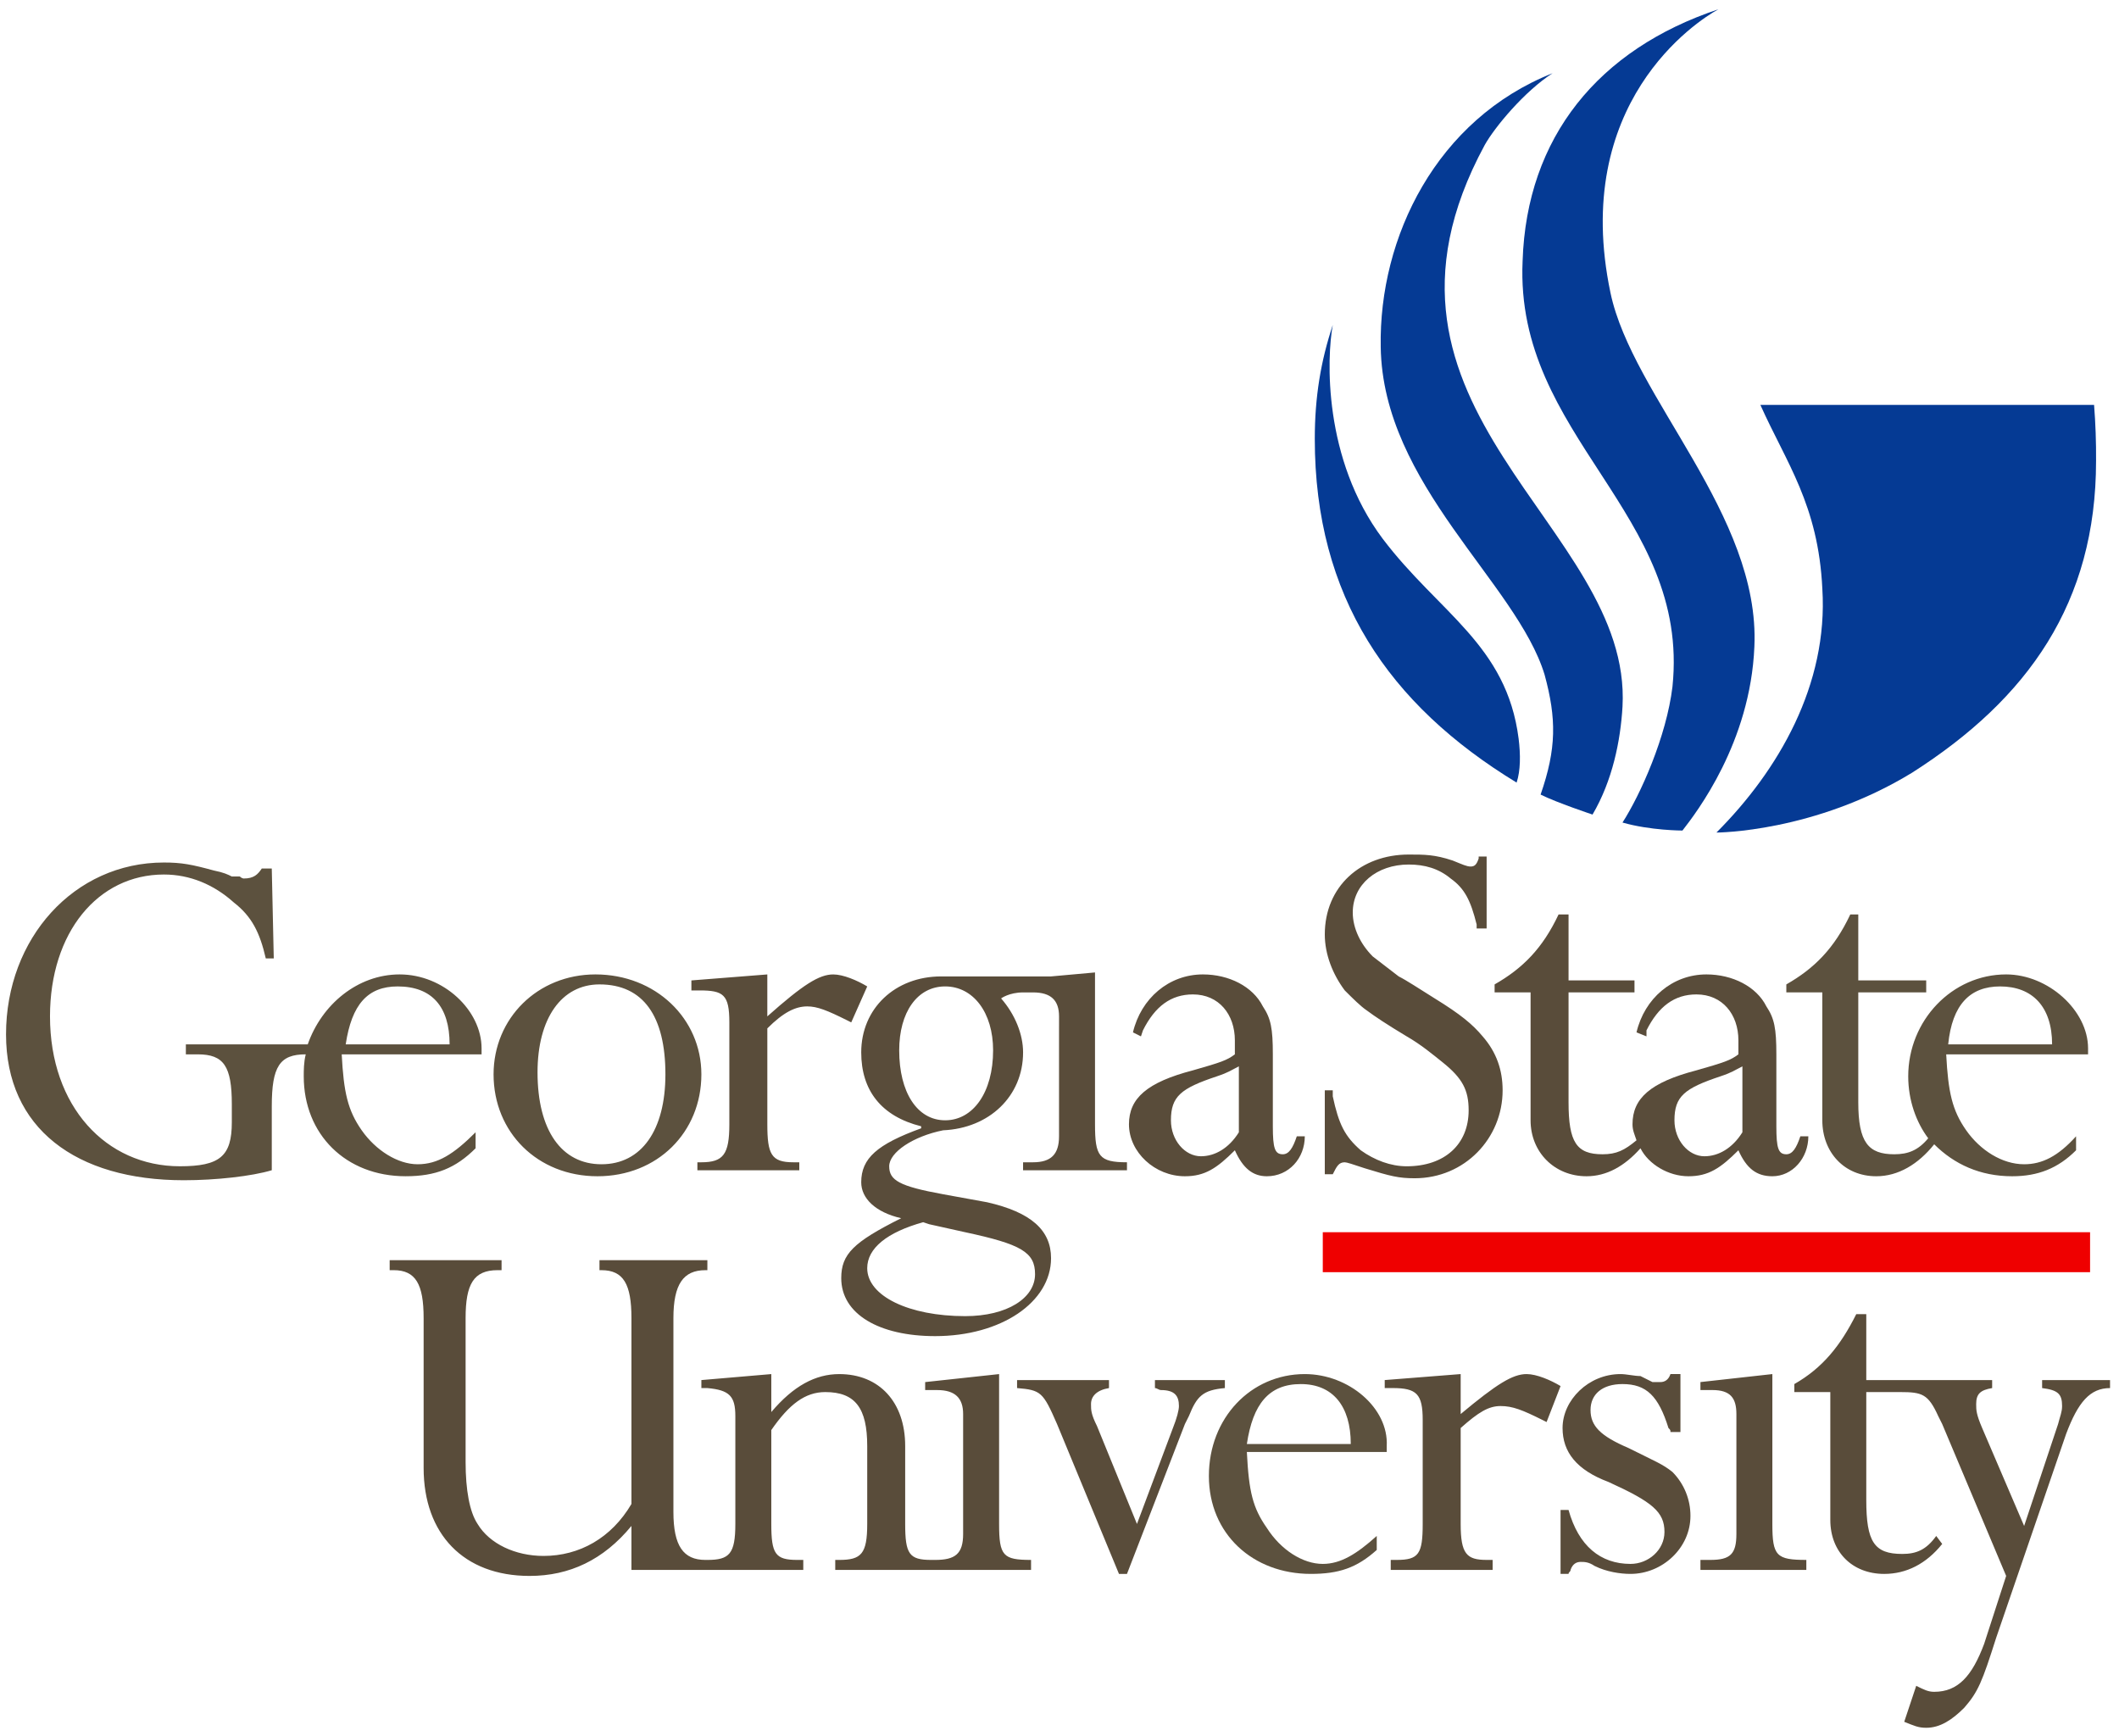 <svg xmlns="http://www.w3.org/2000/svg" width="177" height="145" viewBox="0 0 177 145">
  <g fill="none">
    <path fill="#594C3A" d="M64.094,84.893 C67.098,82.223 68.433,81.389 69.602,81.389 C70.436,81.389 71.604,81.889 72.439,82.391 L71.104,85.395 L70.771,85.227 C69.102,84.393 68.267,84.059 67.433,84.059 C66.432,84.059 65.431,84.561 64.095,85.895 L64.095,93.907 C64.095,96.411 64.428,97.079 66.265,97.079 L66.765,97.079 L66.765,97.745 L58.253,97.745 L58.253,97.079 L58.586,97.079 C60.422,97.079 60.922,96.411 60.922,93.907 L60.922,85.395 C60.922,83.059 60.422,82.725 58.419,82.725 L57.752,82.725 L57.752,81.889 L64.094,81.389 L64.094,84.893 L64.094,84.893 Z M124.178,77.549 L123.344,77.549 L123.344,77.217 C122.844,75.214 122.344,74.212 121.174,73.377 C120.174,72.543 119.004,72.209 117.67,72.209 C115,72.209 112.996,73.878 112.996,76.215 C112.996,77.549 113.664,78.885 114.666,79.887 C115.332,80.387 116.168,81.055 116.834,81.555 C117.502,81.889 118.504,82.557 119.84,83.391 C122.01,84.727 123.01,85.561 123.846,86.563 C125.014,87.899 125.514,89.401 125.514,91.069 C125.514,95.075 122.344,98.413 118.17,98.413 C116.834,98.413 116.168,98.247 113.998,97.579 C112.996,97.245 112.496,97.079 112.328,97.079 C111.828,97.079 111.66,97.413 111.326,98.079 L110.66,98.079 L110.66,91.069 L111.326,91.069 L111.326,91.571 C111.828,93.907 112.328,94.909 113.664,96.077 C114.832,96.911 116.168,97.413 117.502,97.413 C120.674,97.413 122.676,95.577 122.676,92.739 C122.676,91.069 122.176,90.069 120.506,88.733 C119.672,88.065 118.67,87.231 117.502,86.563 C115.834,85.561 114.832,84.893 114.164,84.393 C113.664,84.059 112.996,83.391 112.328,82.725 C111.326,81.389 110.66,79.719 110.66,78.051 C110.66,74.045 113.664,71.375 117.67,71.375 C119.004,71.375 119.84,71.375 121.342,71.875 C122.176,72.209 122.51,72.376 122.844,72.376 C123.178,72.376 123.344,72.209 123.512,71.709 L123.512,71.542 L124.178,71.542 L124.178,77.549 L124.178,77.549 Z M108.99,94.908 C108.99,96.744 107.656,98.246 105.82,98.246 C104.65,98.246 103.816,97.578 103.148,96.076 C101.646,97.578 100.644,98.246 98.976,98.246 C96.472,98.246 94.302,96.242 94.302,93.906 C94.302,91.736 95.804,90.4 99.644,89.4 C101.98,88.732 102.48,88.566 103.148,88.064 L103.148,86.896 C103.148,84.726 101.814,83.058 99.644,83.058 C97.808,83.058 96.472,84.058 95.47,86.062 L95.304,86.562 L94.636,86.228 C95.304,83.39 97.64,81.388 100.478,81.388 C102.648,81.388 104.65,82.39 105.486,84.058 C106.154,85.06 106.32,85.894 106.32,88.064 L106.32,94.072 C106.32,95.91 106.486,96.41 107.154,96.41 C107.656,96.41 107.988,95.91 108.322,94.908 L108.99,94.908 L108.99,94.908 Z M103.482,89.066 C102.814,89.4 102.648,89.566 101.646,89.9 C98.642,90.902 97.808,91.57 97.808,93.572 C97.808,95.242 98.976,96.576 100.312,96.576 C101.48,96.576 102.648,95.91 103.482,94.574 L103.482,89.066 L103.482,89.066 Z M88.461,85.729 L88.461,94.909 C88.461,96.411 87.794,97.079 86.291,97.079 L85.457,97.079 L85.457,97.745 L94.136,97.745 L94.136,97.079 C91.798,97.079 91.466,96.577 91.466,93.907 L91.466,81.223 L87.793,81.555 L78.614,81.555 C74.775,81.555 71.938,84.227 71.938,87.899 C71.938,91.069 73.607,93.239 76.945,94.073 L76.945,94.241 C73.273,95.577 71.938,96.745 71.938,98.747 C71.938,100.083 73.106,101.251 75.276,101.751 C71.27,103.755 70.269,104.757 70.269,106.759 C70.269,109.763 73.44,111.599 78.114,111.599 C83.621,111.599 87.794,108.761 87.794,105.089 C87.794,102.753 86.125,101.251 82.453,100.417 L78.781,99.749 C75.11,99.081 74.275,98.581 74.275,97.413 C74.275,96.243 76.277,94.909 78.781,94.407 C82.62,94.241 85.458,91.571 85.458,87.899 C85.458,86.397 84.79,84.727 83.622,83.391 C83.622,83.391 84.29,82.891 85.458,82.891 L86.292,82.891 C87.794,82.891 88.462,83.559 88.462,84.893 L88.462,85.729 L88.461,85.729 L88.461,85.729 Z M77.613,102.252 L80.617,102.92 C85.29,103.92 86.458,104.588 86.458,106.424 C86.458,108.426 84.122,109.93 80.617,109.93 C75.944,109.93 72.439,108.26 72.439,105.924 C72.439,104.254 74.108,102.92 77.112,102.084 L77.613,102.252 L77.613,102.252 Z M78.948,93.572 C76.612,93.572 75.11,91.236 75.11,87.73 C75.11,84.56 76.612,82.39 78.948,82.39 C81.285,82.39 82.954,84.56 82.954,87.73 C82.954,91.236 81.285,93.572 78.948,93.572 Z"/>
    <path fill="#594C3A" d="M150.383,94.908 C150.049,95.91 149.715,96.41 149.213,96.41 C148.547,96.41 148.379,95.91 148.379,94.072 L148.379,88.064 C148.379,85.894 148.213,85.06 147.545,84.058 C146.711,82.39 144.707,81.388 142.537,81.388 C139.701,81.388 137.363,83.39 136.697,86.228 L137.531,86.562 L137.531,86.062 C138.533,84.058 139.867,83.058 141.703,83.058 C143.873,83.058 145.209,84.726 145.209,86.896 L145.209,88.064 C144.541,88.566 144.039,88.732 141.703,89.4 C137.865,90.4 136.363,91.736 136.363,93.906 C136.363,94.406 136.529,94.74 136.697,95.242 C135.695,96.076 135.027,96.41 133.859,96.41 C131.689,96.41 131.021,95.408 131.021,92.07 L131.021,82.89 L136.529,82.89 L136.529,81.888 L131.021,81.888 L131.021,76.38 L130.187,76.38 C128.851,79.218 127.183,80.888 124.845,82.222 L124.845,82.89 L127.849,82.89 L127.849,93.572 C127.849,96.242 129.853,98.246 132.523,98.246 C134.193,98.246 135.695,97.412 137.029,95.91 C137.697,97.244 139.367,98.246 141.035,98.246 C142.705,98.246 143.707,97.578 145.209,96.076 C145.877,97.578 146.711,98.246 148.045,98.246 C149.715,98.246 151.051,96.744 151.051,94.908 L150.383,94.908 L150.383,94.908 Z M145.543,94.574 C144.707,95.91 143.539,96.576 142.371,96.576 C141.035,96.576 139.867,95.242 139.867,93.572 C139.867,91.57 140.701,90.902 143.707,89.9 C144.707,89.566 144.875,89.4 145.543,89.066 L145.543,94.574 L145.543,94.574 Z M83.455,127.287 L83.455,114.77 L77.279,115.438 L77.279,116.104 L78.281,116.104 C79.783,116.104 80.45,116.772 80.45,118.108 L80.45,128.122 C80.45,129.792 79.783,130.292 78.114,130.292 L77.78,130.292 C75.944,130.292 75.61,129.792 75.61,127.288 L75.61,120.778 C75.61,117.106 73.441,114.77 70.102,114.77 C68.1,114.77 66.264,115.77 64.427,117.94 L64.427,114.77 L58.586,115.27 L58.586,115.938 L59.087,115.938 C60.922,116.104 61.423,116.606 61.423,118.274 L61.423,127.288 C61.423,129.792 60.922,130.292 59.087,130.292 L58.92,130.292 C57.084,130.292 56.25,129.124 56.25,126.286 L56.25,110.097 C56.25,107.259 57.084,106.091 58.92,106.091 L59.087,106.091 L59.087,105.257 L50.074,105.257 L50.074,106.091 L50.241,106.091 C52.077,106.091 52.745,107.259 52.745,110.097 L52.745,125.618 C51.076,128.456 48.405,129.958 45.401,129.958 C43.064,129.958 40.894,128.956 39.893,127.288 C39.225,126.286 38.892,124.45 38.892,122.114 L38.892,110.096 C38.892,107.258 39.559,106.09 41.562,106.09 L41.896,106.09 L41.896,105.256 L32.549,105.256 L32.549,106.09 L32.883,106.09 C34.719,106.09 35.386,107.258 35.386,110.096 L35.386,122.614 C35.386,128.122 38.724,131.628 44.232,131.628 C47.57,131.628 50.407,130.292 52.744,127.454 L52.744,131.126 L67.098,131.126 L67.098,130.292 L66.597,130.292 C64.761,130.292 64.427,129.792 64.427,127.288 L64.427,119.444 C65.929,117.274 67.265,116.272 68.934,116.272 C71.437,116.272 72.439,117.606 72.439,120.778 L72.439,127.288 C72.439,129.792 71.938,130.292 70.102,130.292 L69.768,130.292 L69.768,131.126 L86.124,131.126 L86.124,130.292 C83.788,130.291 83.455,129.957 83.455,127.287 L83.455,127.287 Z M102.314,115.938 C100.478,116.104 99.978,116.606 99.31,118.274 L98.976,118.942 L94.136,131.46 L93.468,131.46 L88.294,118.942 C87.126,116.272 86.959,116.104 84.956,115.938 L84.956,115.27 L92.634,115.27 L92.634,115.938 C91.632,116.104 91.132,116.606 91.132,117.274 C91.132,117.774 91.132,118.108 91.632,119.11 L94.97,127.288 L97.974,119.276 C98.308,118.442 98.476,117.774 98.476,117.44 C98.476,116.606 98.142,116.104 96.972,116.104 C96.806,116.104 96.64,115.938 96.472,115.938 L96.472,115.27 L102.314,115.27 L102.314,115.938 L102.314,115.938 Z M139.533,119.609 C139.533,119.443 139.533,119.443 139.367,119.275 C138.533,116.605 137.531,115.603 135.527,115.603 C133.859,115.603 132.857,116.437 132.857,117.773 C132.857,119.109 133.691,119.943 136.029,120.945 C138.365,122.113 138.865,122.279 139.701,122.947 C140.669,123.923 141.209,125.244 141.203,126.619 C141.203,129.289 138.865,131.459 136.195,131.459 C135.361,131.459 134.193,131.293 133.191,130.791 C132.691,130.457 132.357,130.457 132.023,130.457 C131.689,130.457 131.355,130.625 131.189,131.125 C131.189,131.293 131.021,131.293 131.021,131.459 L130.353,131.459 L130.353,126.119 L131.021,126.119 C131.855,129.123 133.691,130.625 136.195,130.625 C137.697,130.625 139.033,129.457 139.033,127.955 C139.033,126.285 138.031,125.451 134.359,123.781 C131.689,122.781 130.521,121.277 130.521,119.275 C130.521,116.939 132.691,114.769 135.361,114.769 C135.861,114.769 136.529,114.935 137.029,114.935 L138.031,115.437 L138.699,115.437 C139.033,115.437 139.367,115.269 139.533,114.769 L140.367,114.769 L140.367,119.609 L139.533,119.609 L139.533,119.609 Z M148.045,127.287 C148.045,129.957 148.379,130.291 150.883,130.291 L150.883,131.125 L142.037,131.125 L142.037,130.291 L142.871,130.291 C144.541,130.291 145.041,129.791 145.041,128.121 L145.041,118.107 C145.041,116.771 144.541,116.103 143.039,116.103 L142.037,116.103 L142.037,115.437 L148.045,114.769 L148.045,127.287 L148.045,127.287 Z M170.578,115.27 L170.578,115.271 L176.252,115.271 L176.252,115.939 C174.584,115.939 173.582,117.107 172.58,119.777 L166.738,136.802 C165.57,140.474 165.236,141.308 164.068,142.644 C163.066,143.644 162.066,144.312 160.896,144.312 C160.23,144.312 159.896,144.146 159.06,143.812 L160.062,140.808 C160.73,141.14 161.064,141.308 161.564,141.308 C163.568,141.308 164.736,139.972 165.736,137.302 L167.574,131.628 L162.232,118.942 L161.898,118.274 C161.064,116.438 160.562,116.272 158.726,116.272 L155.89,116.272 L155.89,125.284 C155.89,128.79 156.556,129.792 158.894,129.792 C160.062,129.792 160.896,129.458 161.732,128.29 L162.232,128.956 C160.896,130.626 159.228,131.46 157.392,131.46 C154.722,131.46 152.886,129.624 152.886,126.954 L152.886,116.272 L149.88,116.272 L149.88,115.604 C152.218,114.268 153.72,112.432 155.054,109.762 L155.89,109.762 L155.89,115.27 L166.404,115.27 L166.404,115.938 C165.404,116.104 165.07,116.438 165.07,117.274 C165.07,117.774 165.07,118.108 165.57,119.276 L169.076,127.454 L171.912,118.942 C172.08,118.274 172.246,117.94 172.246,117.44 C172.246,116.438 171.912,116.104 170.578,115.938 L170.578,115.27 Z M122.01,118.107 C125.014,115.603 126.348,114.769 127.516,114.769 C128.352,114.769 129.52,115.269 130.354,115.769 L129.186,118.775 L128.852,118.607 C127.184,117.773 126.348,117.439 125.348,117.439 C124.346,117.439 123.512,117.939 122.01,119.275 L122.01,127.287 C122.01,129.791 122.51,130.291 124.178,130.291 L124.68,130.291 L124.68,131.125 L116.168,131.125 L116.168,130.291 L116.668,130.291 C118.504,130.291 118.838,129.791 118.838,127.287 L118.838,118.607 C118.838,116.437 118.338,115.937 116.334,115.937 L115.666,115.937 L115.666,115.269 L122.01,114.769 L122.01,118.107 Z"/>
    <path fill="#5C513E" d="M173.414,94.908 C171.912,96.576 170.578,97.244 169.076,97.244 C167.24,97.244 165.404,96.076 164.234,94.406 C163.066,92.738 162.732,91.236 162.566,88.064 L174.416,88.064 L174.416,87.564 C174.416,84.392 171.078,81.388 167.574,81.388 C163.066,81.388 159.394,85.226 159.394,89.9 C159.394,91.904 160.062,93.738 161.064,95.074 C160.23,96.076 159.394,96.41 158.226,96.41 C156.056,96.41 155.222,95.408 155.222,92.07 L155.222,82.89 L160.896,82.89 L160.896,81.888 L155.222,81.888 L155.222,76.38 L154.554,76.38 C153.218,79.218 151.55,80.888 149.212,82.222 L149.212,82.89 L152.218,82.89 L152.218,93.572 C152.218,96.242 154.054,98.246 156.724,98.246 C158.56,98.246 160.23,97.244 161.564,95.576 C163.234,97.244 165.404,98.246 168.074,98.246 C170.244,98.246 171.912,97.578 173.414,96.076 L173.414,94.908 L173.414,94.908 Z M167.072,82.391 C169.742,82.391 171.412,84.059 171.412,87.231 L162.732,87.231 C163.066,83.893 164.568,82.391 167.072,82.391 Z M34.886,97.244 C33.217,97.244 31.381,96.076 30.212,94.406 C29.044,92.738 28.71,91.236 28.543,88.064 L40.226,88.064 L40.226,87.564 C40.226,84.392 37.055,81.388 33.383,81.388 C29.878,81.388 26.874,83.892 25.706,87.23 L15.525,87.23 L15.525,88.064 L16.527,88.064 C18.697,88.064 19.364,89.066 19.364,92.236 L19.364,93.738 C19.364,96.576 18.363,97.412 15.025,97.412 C8.85,97.412 4.176,92.404 4.176,84.892 C4.176,77.882 8.182,73.043 13.69,73.043 C15.859,73.043 17.862,73.877 19.531,75.379 C21.033,76.548 21.701,77.882 22.201,80.052 L22.868,80.052 L22.701,72.542 L21.867,72.542 C21.533,73.043 21.199,73.376 20.365,73.376 C20.365,73.376 20.198,73.376 20.032,73.209 L19.364,73.209 C19.031,73.042 18.697,72.875 17.862,72.708 C16.026,72.208 15.192,72.041 13.69,72.041 C6.179,72.041 0.504,78.384 0.504,86.395 C0.504,94.239 6.346,98.579 15.358,98.579 C18.028,98.579 21.033,98.245 22.702,97.743 L22.702,92.403 C22.702,89.065 23.369,88.063 25.539,88.063 C25.372,88.731 25.372,89.399 25.372,89.899 C25.372,94.739 28.877,98.245 33.884,98.245 C36.388,98.245 38.057,97.577 39.726,95.909 L39.726,94.574 C37.89,96.41 36.555,97.244 34.886,97.244 Z M33.217,82.391 C36.054,82.391 37.556,84.059 37.556,87.231 L28.877,87.231 C29.378,83.893 30.713,82.391 33.217,82.391 Z M58.586,89.734 C58.586,94.574 54.914,98.246 49.907,98.246 C44.9,98.246 41.228,94.574 41.228,89.734 C41.228,85.06 44.9,81.388 49.74,81.388 C54.747,81.389 58.586,85.061 58.586,89.734 Z M44.9,89.566 C44.9,94.406 46.903,97.244 50.241,97.244 C53.579,97.244 55.582,94.406 55.582,89.734 C55.582,84.892 53.746,82.222 50.074,82.222 C46.903,82.223 44.9,85.061 44.9,89.566 L44.9,89.566 Z M115,128.289 C113.33,129.791 111.994,130.625 110.492,130.625 C108.824,130.625 106.988,129.457 105.82,127.621 C104.65,125.951 104.316,124.615 104.15,121.277 L115.834,121.277 L115.834,120.777 C116,117.605 112.662,114.769 108.99,114.769 C104.484,114.769 100.978,118.441 100.978,123.281 C100.978,128.121 104.65,131.459 109.49,131.459 C111.828,131.459 113.33,130.959 115,129.457 L115,128.289 L115,128.289 Z M108.656,115.604 C111.326,115.604 112.83,117.44 112.83,120.612 L104.15,120.612 C104.65,117.273 105.986,115.604 108.656,115.604 Z"/>
    <path fill="#053A94" d="M111.326,27.145 C110.826,29.816 110.492,38.328 115.5,45.003 C120.174,51.179 125.848,53.849 126.85,61.693 C127.016,63.028 127.016,64.364 126.682,65.365 C116,58.856 109.824,49.844 109.824,36.659 C109.824,33.154 110.326,30.149 111.326,27.145 L111.326,27.145 Z M147.045,33.821 L174.918,33.821 C175.04,35.376 175.096,36.935 175.084,38.494 C175.084,50.344 169.408,58.355 159.729,64.531 C151.551,69.538 143.374,69.538 143.374,69.538 C148.548,64.364 152.72,57.187 152.22,49.176 C151.885,42.167 149.213,38.662 147.045,33.821 L147.045,33.821 Z"/>
    <path fill="#053A94" d="M129.688,6.116 C127.35,7.618 124.846,10.622 124.012,12.124 C111.994,34.322 136.364,43.835 135.528,59.023 C135.362,61.86 134.694,65.199 133.024,68.036 C133.024,68.036 130.02,67.035 128.686,66.367 C130.02,62.529 130.02,60.025 129.02,56.353 C126.682,48.676 115.5,40.498 115.332,28.981 C115.166,19.802 120.006,9.955 129.688,6.116 L129.688,6.116 Z"/>
    <polygon fill="#EF0000" points="110.492 102.92 174.584 102.92 174.584 106.258 110.492 106.258"/>
    <path fill="#053A94" d="M143.539,0.775 C141.703,1.776 131.189,8.619 134.527,24.475 C136.363,33.154 147.045,43.001 146.543,54.016 C146.209,62.028 141.703,67.87 140.535,69.371 C140.535,69.371 137.865,69.371 135.527,68.703 C137.029,66.367 139.199,61.526 139.701,57.354 C141.203,42.833 126.515,36.491 127.183,21.804 C127.516,11.457 133.525,4.113 143.539,0.775 Z"/>
  </g>
</svg>
